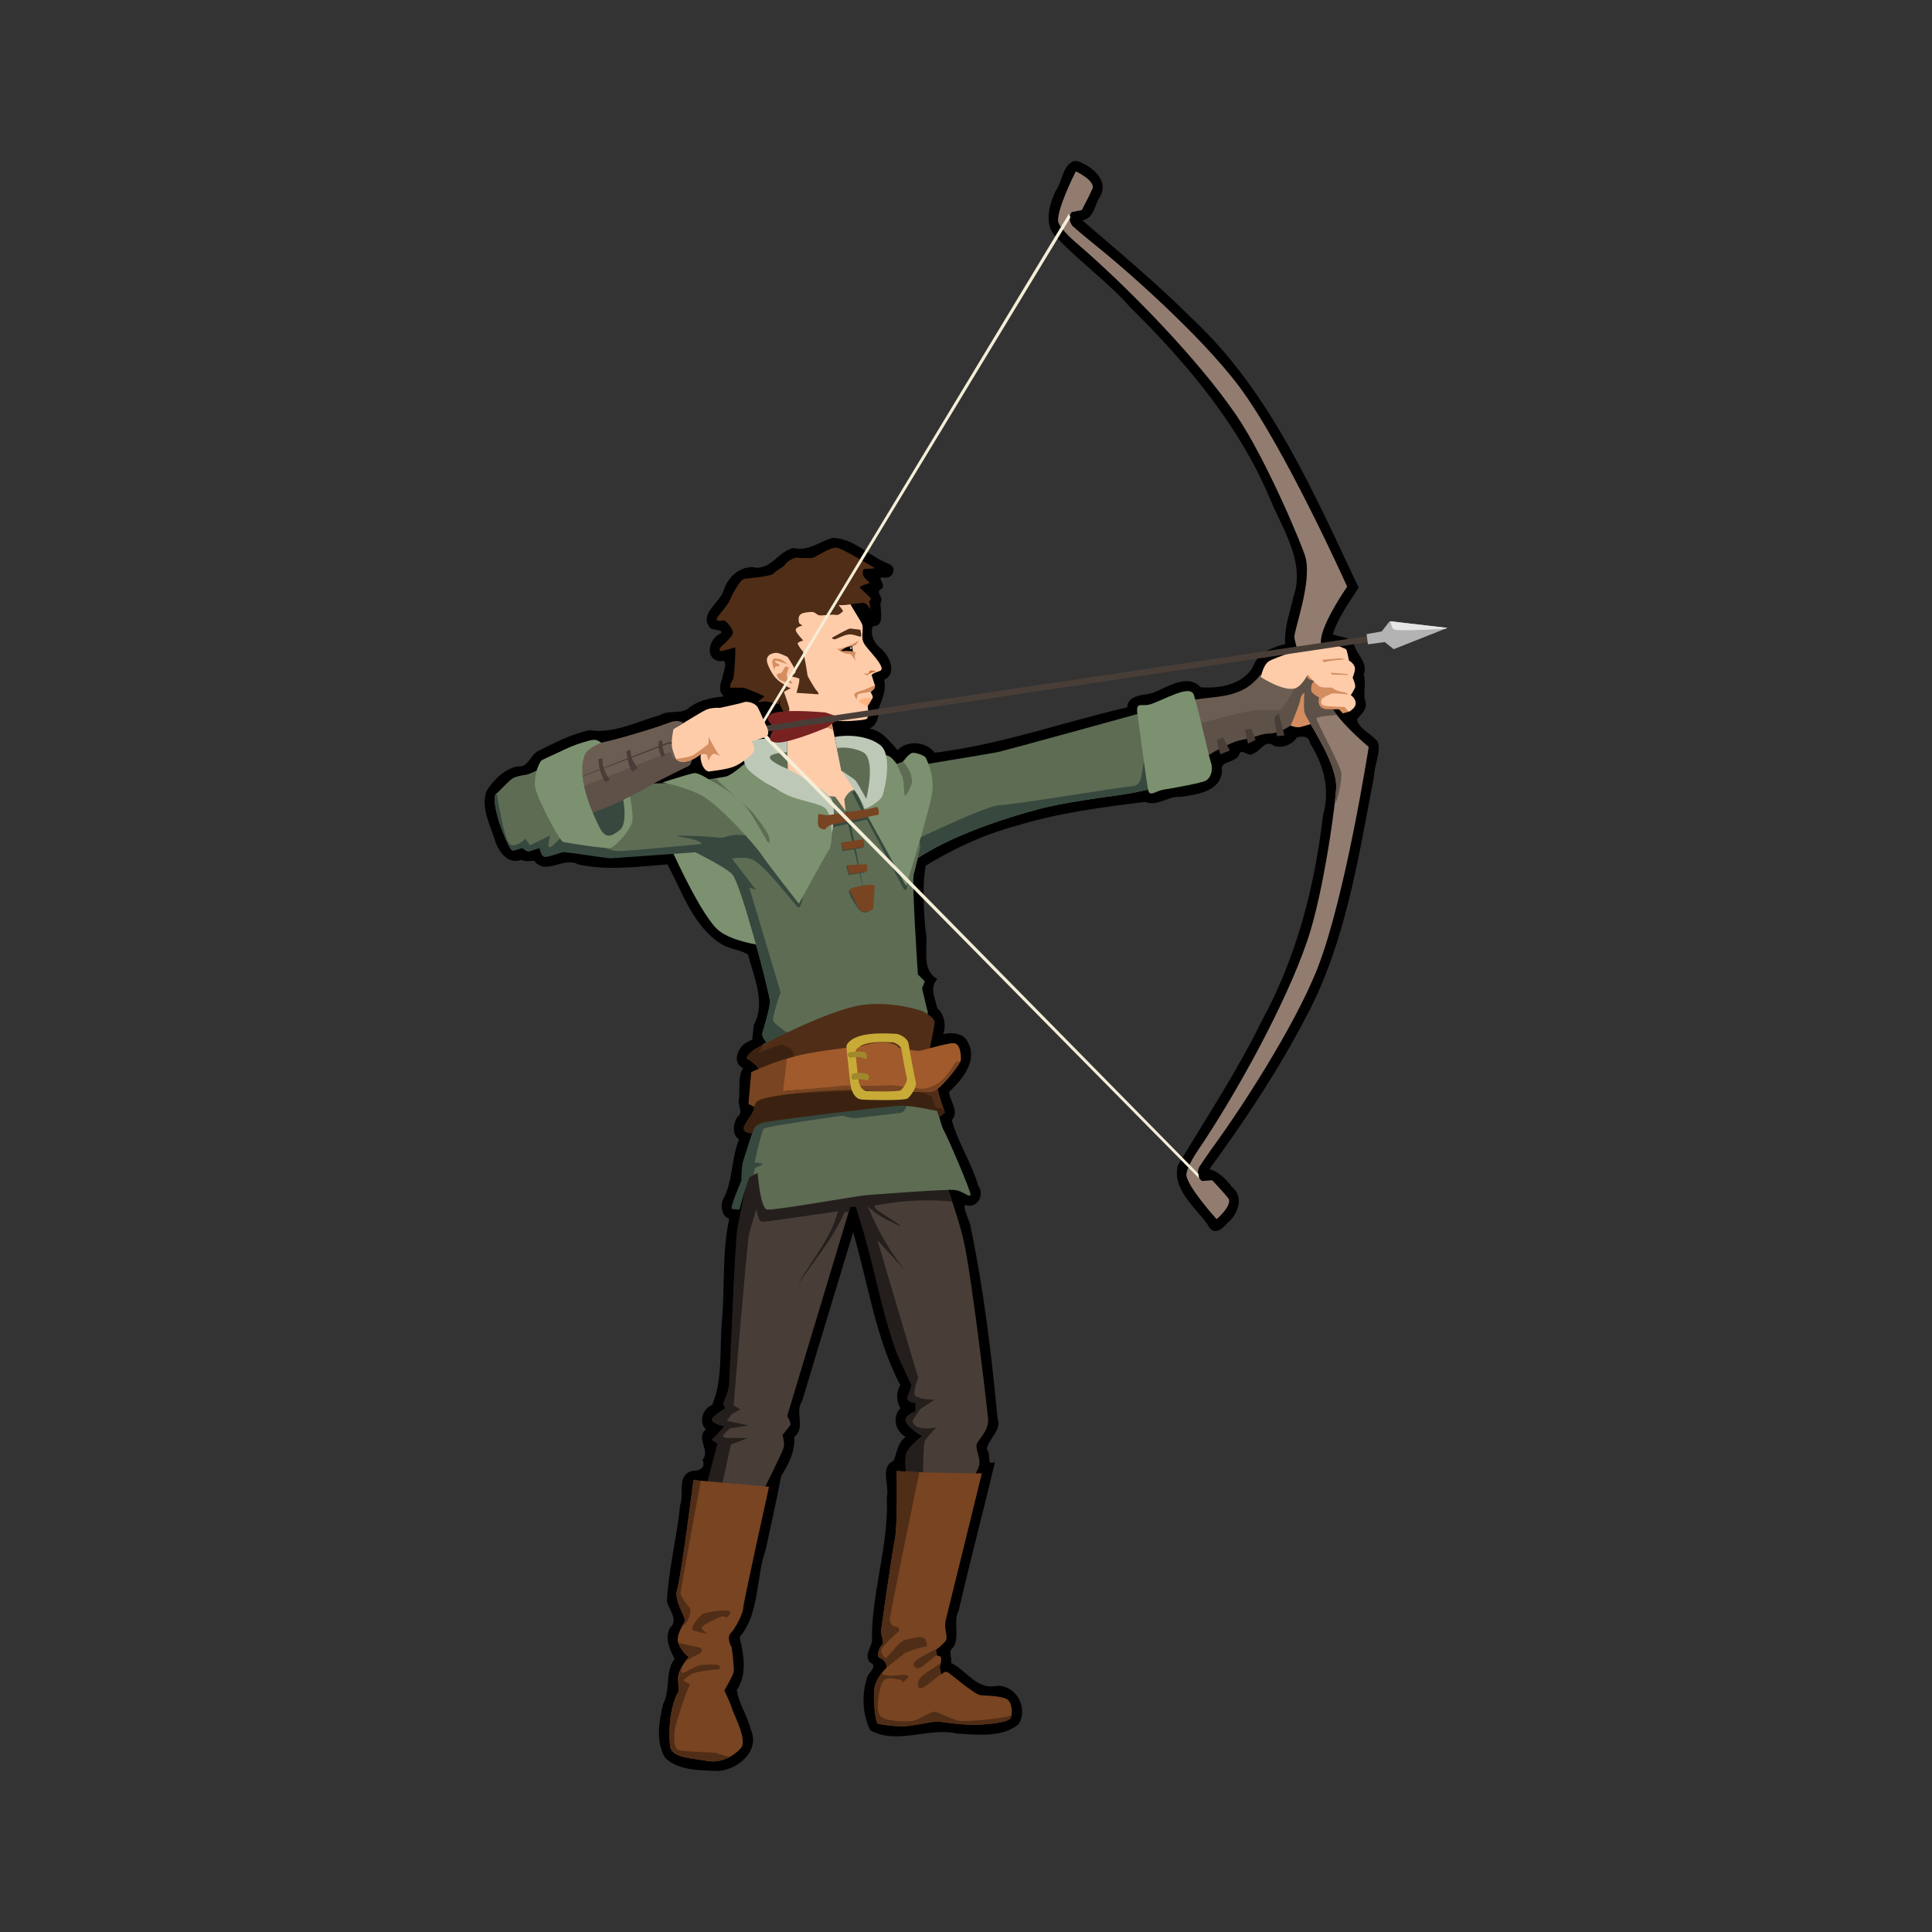 <svg:svg xmlns:dc="http://purl.org/dc/elements/1.1/" xmlns:ns2="http://creativecommons.org/ns#" xmlns:rdf="http://www.w3.org/1999/02/22-rdf-syntax-ns#" xmlns:svg="http://www.w3.org/2000/svg" height="766.701" id="svg2" version="1.1" viewBox="-192.315 -63.872 766.701 766.701" width="766.701">
  <svg:rect x="-192.315" y="-63.872" width="766.701" height="766.701" fill="#333333" stroke="none"/>
  <svg:title id="title4582">archer</svg:title>
  <svg:g id="layer2" transform="translate(-140.3 -146.66)">
    <svg:path d="m292.84 477.38c-17.458 2.021-33.181 11.047-48.5 19.062-3.668 1.895-5.972 8.061-1.5 10.25-2.308 3.889-0.913 8.567-1.719 12.875-0.188 2.407 2.003 4.579-0.562 6.5-1.63 2.711-2.212 6.884 0.719 8.938-3.284 7.767-2.283 16.698-6.531 24.094-0.926 2.634-0.076 6.657 2.656 7.312-2.879 12.75-1.776 26.898-2.871 40.154-1.119 11.198 0.47 23.387-3.942 33.815-3.803 1.385-5.476 6.7-2.469 9.688-4.32 3.434 1.971 8.235-1.344 12 1.556 3.389-1.533 4.491-4.219 4.469-6.057 1.563-3.028 9.267-4.65 13.512-1.262 12.755-4.633 25.539-5.256 38.206 0.844 3.556 4.777 7.406 1.156 10.625-2.057 4.065-0.043 8.824 1.938 12.125-4.021 5.347-1.55 12.36-4.625 18.031-1.629 6.854-3.033 15.286 0.938 21.469 5.573 5.161 14 4.708 21.031 5.094 7.745-0.526 16.582-8.007 12.875-16.312-1.249-5.401-4.956-10.709-5.562-15.875 4.269-6.249 2.663-14.257 1.094-20.906 7.988-9.462 6.414-23.366 10.297-34.58 2.144-9.716 4.359-19.765 6.172-29.295 2.903-4.794 5.691-9.857 5.219-15.594 4.682-3.612 0.021-9.977 3.133-14.318 6.735-22.238 13.57-45.058 20.242-66.932 5.919 20.355 8.862 41.834 18.719 60.812-1.918 2.726-1.383 6.718 0.031 9.062-3.411 3.44-1.953 9.143 2.094 11.375-3.269 2.094-3.572 6.901-4.844 9.469-5.548 2.579-1.504 9.806-2.638 14.406 0.803 18.778-5.834 37.168-5.924 55.688 0.802 3.127-3.688 6.76-0.719 9.906 3.628 1.707-1.274 4.082-1.406 6.844-2.026 6.482-1.464 14.284 1.531 20.125 10.773 5.897 22.877-1.349 34.188 1.25 8.1 0.431 17.813 1.826 24.531-3.625 4.432-6.543-1.437-16.643-9.531-15.125-7.472 0.92-11.232-6.456-17.188-9.281 0.507-2.46-1.411-4.55 1-6.312 2.563-4.585-0.327-9.962 2.098-14.676 4.497-19.655 9.714-39.135 14.339-58.761-3.773 1.878-1.271-3.185-3.25-4.969 0.552-4.317 6.021-7.345 4.269-12.337-2.389-25.292-5.429-50.628-10.582-75.507-0.167-2.596-3.681-8.443-2.094-9.188 4.441 1.729 7.74-3.916 5.062-7.5-2.622-8.975-8.195-17.422-10.531-26.094 3.111-3.5-0.841-7.623-1.094-11.219 5.264-4.975 11.771-12.661 7.219-20.156-1.822-3.406-6.373-3.476-9.562-2.812 1.798-4.944-0.506-10.656-5.719-12.188-7.334-3.442-15.726-3.841-23.719-3.594z" id="path3701" style="color:#000000" />
    <svg:g id="g4433">
      <svg:path d="m278.47 296.22c-5.222 1.446-9.932 5.543-15.531 4.031-6.136 1.204-9.181 9.262-16.219 7.594-5.9-0.079-10.209 4.499-11.781 9.844-1.712 4.308-9.076 8.752-5.562 13.688 0.636 2.003 5.808 0.848 4.719 2.719-4.866 1.977-6.762 10.368-0.312 11.125 3.888-1.235 0.948 4.714 0.844 6.812-0.933 2.226-1.684 5.503 0.719 7.094-5.298 0.584-10.553 1.56-14.75 5.188-3.421 1.782-7.326 0.188-10.844 2.312-9.127 2.534-18.176 7.43-27.781 5.938-7.278 1.431-14.015 5.122-20.625 8.344-3.203 1.866-3.562 6.476-8.094 6-5.286 1.241-9.412 5.368-12.188 9.781-2.472 6.747 1.658 13.775 3.531 20.188 1.694 4.383 5.054 9.02 10.344 7.125 1.806 0.946 3.314 0.319 5.062 0.406 4.654 6.03 11.713-1.894 17.375 1.406 11.662 2.579 23.699 0.872 35.469 0 5.955 11.033 10.239 24.657 21.406 31.625 3.192 2.076 7.864 2.267 10.594 4.188 2.335 9.051 7.093 19.026 2.25 28.031-0.541 5.784-1.731 11.964 1.344 17.344 3.701 10.816 16.199 13.635 23.719 21.125 2.062-4.599-1.198-9.579-0.406-13.812 14.233-1.073 29.049-1.718 42.812-6.094 4.602-7.54 4.918-16.897 5.344-25.469-0.78-3.735-3.206-8.16 0.062-11.406-7.089-4.173-3.144-13.387-4.781-19.969-0.811-10.62-1.544-21.548 1.781-31.781 1.387-11.59 8.4-23.855 3.156-35.344-1.637-7.058-11.855-8.479-15.938-3.75-3.14-3.455-6.049-7.728-11.156-8.594 3.421-1.438 3.687-5.351 3.781-8.469 1.504-3.412 2.905-7.188 2.031-10.844 5.502-2.676 1.953-9.792-1.471-12.628-2.672-2.014-4.132-5.683-2.998-8.654 5.117 0.002 2.672-6.518 3.094-9.5 1.406-2.207-2.593-4.233 0.438-5.312 1.942-2.102-2.943-5.154 1.25-4.469 3.426 0.317 4.904-4.36 1.406-5.531-7.54-2.913-13.627-10.021-22.094-10.281zm-24.41 69.28c1.695 0.798 2.438 4.06 2.156 4.75-0.633-1.599-1.552-3.292-2.156-4.75z" id="path4264" style="color:#000000" />
      <svg:g id="g4554">
        <svg:path d="m374.16 146.69c-4.54 1.675-4.566 8.288-7.25 11.844-2.776 6.028-4.979 14.279 1.031 19.156 9.022 9.416 19.684 16.993 28.36 26.828 23.042 22.744 44.575 48.284 56.752 78.796 5.161 11.332 12.679 23.592 8.233 36.313-1.363 6.043-3.877 12.992-3.25 18.719-5.167 1.362-10.85 3.499-12.857 9.095-3.897 7.068-13.566 8.675-20.674 8.092-5.389-5.666-13.315 0.006-18.969 2.219-3.873 1.117-9.747 0.518-10.281 5.75-26.239 6.064-52.159 15.503-79.094 18.312-14.194 3.165-25.604 13.354-39.094 18.219-5.776 2.144-4.839 9.037-3.335 13.751 2.075 12.622 4.136 25.246 6.179 37.874 21.663-17.167 44.416-33.996 71.5-41.188 16.55-5.09 34.02-7.38 51.09-9.45 4.792 1.99 9.209-2.491 13.938-2 6.359-0.939 15.83-1.973 16.5-10.156-1.279-4.346 5.425-3.095 6.875-6.656 0.728-2.946 3.621 1.419 5.594-0.406 3.071-1.086 4.655-5.83 8.312-2.969 3.463 1.059 7.363-0.791 8.969-3.438 2.602-0.569 4.633-0.532 5.276 2.525 5.312 8.304 7.973 18.482 5.073 28.17-3.256 28.466-10.525 56.61-24.337 81.843-9.645 19.799-21.953 38.344-33.262 57.242-2.437 9.41 6.657 16.534 11.656 23.344 2.265 4.866 5.439 2.55 8.031-0.438 4.193-3.38 6.739-10.526 1.656-14.344-2.143-3.004-5.494-6.158-8.844-7 14.05-19.236 27.578-39.534 38.603-60.863 15.546-29.347 20.52-62.749 26.709-95.074 0.118-4.479 3.063-10.052 1.344-13.875-2.419-2.886-7.753-5.225-8.062-8.719 1.539-1.988 4.228-3.921 3.312-7.062-1.175-3.49 0.517-7.004-0.688-10.656 1.989-4.7-3.19-8.192-3.906-12.406-1.905-2.736-6.496-2.538-8.344-3.625 2.158-6.776 6.519-12.553 10.25-18.5-17.91-37.71-34.85-77.43-65.78-106.44-13.896-13.886-29.156-26.633-43.938-39.344 4.756-0.503 4.967-6.419 7.25-9.625 2.964-5.554-2.068-10.584-6.781-12.812-1.124-0.681-2.408-1.178-3.75-1.031z" id="path4501" style="color:#000000" />
        <svg:path d="m473.66 368.41-10.906-24.688-6.656 2.156 2.094 23.938s3.383 1.998 5.75 1.5c1.378-0.29 5.42-1.585 9.719-2.906z" fill="#d38d5f" id="path4121" style="color:#000000" />
        <svg:path d="m417.09 361.7c10.418-3.592 22.649 0.07 31.144-11.212 0 0 10.215 4.734 12.209 4.236l3.095 3.055c-4.241 10.667-41.014 23.887-41.014 23.887z" fill="#6c5d53" id="path4111" style="color:#000000" />
        <svg:path d="m374.93 150.77s-7.931 15.566-6.973 20.147c0.208 0.994 2.382 4.18 6.75 7.91 20.124 17.189 48.546 46.253 63.883 68.719 11.78 17.255 26.283 51.976 27.455 56.356 2.686 10.032-4.615 28.929-4.378 31.822 0.23 2.813 4.171 13.829 4.391 14.444-0.036 0.468-0.937 12.363-0.412 15.161 0.535 2.853 12.56 19.13 12.618 29.515 0.025 4.534-4.787 41.843-11.594 61.596-8.862 25.719-28.61 61.252-43.482 83.144-3.227 4.751-4.47 8.409-4.408 9.422 0.286 4.672 12.019 17.604 12.019 17.604s6.737-5.75 4.515-8.463c-2.222-2.714-6.28-6.985-6.28-6.985l-4.035 0.291c-2.801-1.867-1.175-5.445-1.175-5.445s2.599-4.041 7.712-11.089c7.144-9.848 29.628-43.45 39.216-67.709 11.067-28.003 20.396-88.019 20.396-88.019s-11.826-9.821-15.14-16.52c-2.025-4.093-2.402-13.495-2.402-13.495s-2.107-9.161-1.235-13.644c1.428-7.337 10.236-19.934 10.236-19.934s-24.846-55.402-42.913-79.49c-15.652-20.867-46.205-47.352-55.695-54.964-6.793-5.449-10.373-8.656-10.373-8.656s-2.502-3.016-0.293-5.556l3.956-0.784s2.776-5.197 4.203-8.401-6.564-6.973-6.564-6.973z" fill="#917c6f" id="path4125" style="color:#000000" />
        <svg:path d="m312.51 386.54s28.055-4.634 31.033-5.201c2.978-0.567 61.916-16.878 61.916-16.878l6.358 29.323s-8.832 3.078-20.641 4.679c-3.219 0.437-21.124 2.732-31.369 5.519-13.842 3.766-27.604 8.404-40.319 15.045-13.185 6.886-36.693 25.396-36.693 25.396l-6.451-39.162z" fill="#5d6c53" id="path4073" style="color:#000000" />
        <svg:path d="m402.78 378.41s-1.441 12.714-2.531 14.531c-1.091 1.818-2.209 1.824-5.844 2.188-3.635 0.364-43.249 6.886-50.156 7.25-6.907 0.364-56.719 25.094-56.719 25.094l2.688 11.281c8.012-6.026 20.759-15.268 29.281-19.719 12.715-6.641 26.471-11.296 40.312-15.062 10.244-2.787 28.156-5.064 31.375-5.5 8.509-1.154 15.397-3.079 18.625-4.062l-7.031-16z" fill="#37483e" id="path3193" style="color:#000000" />
        <svg:path d="m469.16 345.91s-2.199 6.252-6.103 7.842c-2.118 3.823-6.018 10.565-7.312 10.75-1.799 0.257-5.408 0-8.75 0-3.147 0-24.537 5.748-27.094 6.438l4.156 13.688s10.957-7.222 16.688-8.219c5.731-0.997 7.618-2.5 10.719-2.5 4.236 0 8.719-3.219 8.719-3.219s3.502-7.979 4-10.969c0.498-2.99 7.719-5 7.719-5z" fill="#5e5148" id="path3232" style="color:#000000" />
        <svg:path d="m333.34 203-7.688 2.344c-0.236 3.451-0.727 11.104-0.312 13.312 0.535 2.853 12.567 19.147 12.625 29.531 0.005 0.954-0.26 3.581-0.656 6.969 1.748-1.9 2.856-10.843 2.687-12.258-0.386-3.213-9.874-20.301-9.874-21.586 0-0.738 4.323-1.197 8.062-1.469-1.019-1.322-1.877-2.647-2.469-3.844-1.86-3.759-2.311-11.68-2.375-13z" fill="#5e5148" id="path3254" style="color:#000000" transform="translate(140.3 146.66)" />
        <svg:path d="m404.49 362.28c-3.632 1.17-5.953-1.608-5.068 4.353 0.885 5.961 3.252 24.345 4.114 29.309 0.603 3.472 2.682 0.808 6.158 0.229s15.211-2.619 16.932-3.655c1.721-1.036 2.964-3.986 1.893-7.202s-4.589-19.84-6.741-26.714c-1.39-4.44-11.68 1.874-17.288 3.68z" fill="#7c916f" id="path4075" style="color:#000000" />
        <svg:path d="m455.47 365.69-1.75 1.75 1 7.469 2.969-0.25-2.219-8.969zm-10.969 6.219-2.5 0.5 1.25 5.5 3-1.5-1.75-4.5zm-11.219 3.5-2.5 1.25 1.5 5.469 3.75-1.5-2.75-5.219z" fill="#483e37" id="path4113" style="color:#000000" />
        <svg:path d="m476.19 338.85c-3.168 0.099-10.221 2.867-10.221 2.867s-1.131 1.82-1.003 4.468c0.089 1.841 2.967 2.096 2.967 2.096l4.01 11.284s-0.992 4.103 3.769 4.305l4.448 0.132c0.053 0.262 1.767 1.006 3.011 1.197 0.781-0.152 0.34-0.031 1.25-0.718 3.186-2.4 0.68-5.151-0.371-5.844 0 0 1.471-2.19 1.721-3.186 0.25-0.996-0.997-3.72-0.997-3.72s0.783-2.066 0.909-3.187c0.251-2.242-2.372-3.627-2.372-3.627s-0.708-3.91-1.122-4.376c-0.332-0.373-0.714-0.378-1.899-0.94-1.185-0.562-2.394-0.805-4.1-0.752z" fill="#fca" id="path3078" style="color:#000000" />
        <svg:path d="m479.65 344.01s-9.635 0.899-10.032 0.899l-4.657 0.278c-0.022 0.322-0.018 0.646-0.001 1 0.089 1.841 2.967 2.096 2.967 2.096-2.311 2.97-1.306 4.223 1.996 4.752 0 0-1.892 0.308-1.597 3.78 0.102 1.202 3.154 2.752 3.154 2.752s-1.483 4.488 3.278 4.69l4.658 0.027c0.053 0.261 1.484 1.339 1.321 1.603 0.723-0.232 1.581-0.289 2.427-0.686l-1.561-1.845s-5.755-0.107-7.937-0.506c-2.182-0.398-1.186-2.167-1.186-2.563 0-0.397 3.192-2.08 4.283-2.278 1.091-0.198 6.437 0.38 6.437 0.38l-1.479-0.862s-2.198-0.217-4.082-1.111c-1.267-0.601-4.841-5.164-4.246-5.659 0.596-0.496 9.625-0.087 9.625-0.087l-0.406-0.407-8.437-0.694-1.498-2.001s-1.075-1.511 1.408-2.155c2.483-0.644 7.938-0.994 7.938-0.994z" fill="#d38d5f" id="path3076" style="color:#000000" />
        <svg:path d="m448.35 351.49s0.872-4.734 3.114-6.229 15.198-5.731 16.693-5.731c1.495 0 8.118 10.372 8.866 11.618 0.747 1.246 2.492 4.236 2.492 4.236s-6.478 0.747-7.973-0.249c-1.495-0.997-4.63-4.642-4.63-4.642s-2.169 4.359-4.734 5.357c-4.485 1.744-13.828-4.36-13.828-4.36z" fill="#fca" id="path4119" style="color:#000000" />
      </svg:g>
      <svg:path d="m213.28 417.27s11.461 26.161 18.936 33.885c7.475 7.724 32.39 8.222 32.39 8.222l-16.195-45.845z" fill="#7c916f" id="path4143" style="color:#000000" />
      <svg:path d="m165.78 386.23s-7.047 3.524-8.457 3.876c-1.409 0.352-4.404 0.529-6.166 1.762s-4.933 4.933-6.342 5.99 0.176 7.928 1.409 11.628c1.233 3.7 4.181 9.943 5.414 9.766l7.371-0.419c0.705-0.176 4.485 0.39 4.485 0.39l8.533 0.686 18.627 2.209 43.245-2.481c4.225-0.242 8.166-7.333 8.695-10.328 0.529-2.995-12.861-15.328-14.271-15.856-1.409-0.529-28.189 0.529-28.189 0.529z" fill="#5d6c53" id="path4071" style="color:#000000" />
      <svg:path d="m260.74 395.25-0.779-33.323-10.913-18.903 3.897-22.216 30.205-2.728c2.169 5.092 6.962 11.536 7.113 12.959 0.337 3.187-0.712 4.773 0.65 7.169 1.508 2.653 9.367 9.807 6.187 10.871-3.46 1.157-3.346 1.495-3.002 2.253l0.939 2.995c0.974 0.877-1.559 3.118-1.559 3.118s1.462 2.241 0.585 2.631l-1.754 2.826s0.779 4.872-0.585 5.262c-1.629 0.465-2.389 0.402-4.19 0.585-3.931 0.398-9.646 0.097-9.646 0.097l3.995 19.78 13.154 7.015-15.59 15.98z" fill="#fca" id="path3051" style="color:#000000" />
      <svg:path d="m261.91 355.79-2.826 1.559s2.046 5.749 2.144 6.723c0.097 0.974-1.267 3.021-1.267 3.021s-2.533-4.385-2.533-4.872c0-0.487 0.195-2.046 0.195-2.046l-0.585 2.046s-4.872-1.267-5.846-1.072c-0.974 0.195-2.533 0.195-2.533 0.195l2.728-2.241s-7.405-3.41-8.672-3.41h-4.969s-0.195-1.364 0.779-2.728 0.877-5.651 1.072-6.918c0.195-1.267 0.195-6.333 0.195-6.333s-5.164 1.462-5.749 1.462c-0.585 0-0.877-0.779 0.195-1.851s4.969-4.19 4.58-5.846c-0.39-1.656-2.826-4.482-3.605-4.482-0.779 0-4.092 0.877-2.241-1.656 1.851-2.533 3.995-4.677 4.58-6.236 0.585-1.559 3.995-8.477 6.041-8.672 2.046-0.195 10.732-0.96 11.511-2.13 0.779-1.169 4.371-2.788 4.371-3.373 0-0.585 3.215-3.021 4.872-2.826 1.656 0.195 4.287 0.195 5.846 0.097 1.559-0.097 7.308-4.677 10.133-3.995 2.826 0.682 14.908 8.087 14.908 8.087s-3.313 0.292-4.19 0.292c-0.877 0-0.877 2.436-0.097 3.313 0.779 0.877 2.241 2.241 2.241 2.241s-4.19 1.267-3.995 1.754c0.195 0.487 3.897 3.703 4.287 4.19 0.39 0.487-0.585 1.364-0.585 1.364l0.585 3.118s-1.559-2.533-2.923-2.533-5.359 0.585-6.528 0.779c-1.169 0.195-3.215 0.097-3.215 0.097s2.046 2.338 1.656 2.533c-0.39 0.195-1.462 1.656-2.826 1.364-1.364-0.292-4.969 0.292-6.333 0.195-1.364-0.097-1.559-1.462-3.508-1.364-1.949 0.097-4.19 0.39-4.677 1.656-0.487 1.267 0 2.774 0 2.774l1.267 0.974s-2.533 0.585-2.631 1.656 3.021 4.287 3.021 4.287-2.338 0.585-2.241 1.169c0.097 0.585 1.462 2.631 1.949 2.923 0.487 0.292 1.949 9.451 1.949 9.744 0 0.292 3.021 5.554 3.703 6.138 0.682 0.585 0.682 1.364 0.682 1.364l-8.769-0.585s1.559-5.262 1.072-5.651c-0.487-0.39-3.703-0.974-3.703-0.974s1.851-0.682 2.241-1.559c0.39-0.877-3.118-6.041-3.118-6.041s-3.41-1.851-4.872-1.656c-1.462 0.195-4.482 0.974-2.923 4.774s3.192 5.859 5.803 7.407c1.577 0.935 2.289 1.857 3.356 1.753z" fill="#502d16" id="path3831" style="color:#000000" />
      <svg:path d="m277.89 368.84c-4.668-0.325-6.735-2.21-9.738-3.534 2.912 2.428 4.183 5.021 10.461 7.112z" fill="#d38d5f" id="path3858" style="color:#000000" />
      <svg:path d="m278.28 335.81c0.487-0.292 6.528-3.703 7.113-3.605 0.585 0.097 3.995 0.487 3.995 0.487s0.974 3.021-0.195 2.728c-1.169-0.292-2.765-0.959-4.19-0.877-2.051 0.118-5.359 2.046-5.846 1.949-0.487-0.097-1.169-0.195-0.877-0.682z" fill="#502d16" id="path3821" style="color:#000000" />
      <svg:path d="m281.15 341.12s0.142-0.301-1.361-0.921c2.004 0.681 9.217-2.83 9.201-3.632 0 0-0.833 1.701-1.556 2.263-0.519 0.404-1.851 0.682-1.851 0.682v1.656l2.046 0.487s-0.487 1.267-0.487 1.656c0 0.39 0.487 2.046 0.487 2.046s-1.559-2.826-2.338-3.021c-0.779-0.195-1.034 0.164-2.35-0.372-0.361-0.147-1.792-0.846-1.792-0.846z" fill="#d38d5f" id="path3823" style="color:#000000" />
      <svg:path d="m281.54 341.12c1.411-0.897 1.8-1.593 4.628-1.9l0.292 2.241c-0.889-0.543-3.225-0.259-4.921-0.341z" id="path3825" style="color:#000000" />
      <svg:path d="m295.09 354.77s-3.789 1.654-4.478 1.86c-0.689 0.207-1.95 0.515-2.687 0.896-1.672 0.864-0.75 1.053-0.153 2.839 0.207 0.276 0.348-1.921 0.761-2.127 0.413-0.207 5.165-0.982 5.165-0.982 1.599-1.282 1.546-1.524 1.393-2.485z" fill="#d38d5f" id="path3827" style="color:#000000" />
      <svg:path d="m294.26 359.73s-3.605 0.097-3.897 0.195c-0.292 0.097-1.998 1.121-1.608 1.364 0.39 0.244 3.508 1.803 3.508 1.803z" fill="#ffb380" id="path3829" style="color:#000000" />
      <svg:path d="m218.82 418.5s16.536 7.717 19.843 11.299c3.307 3.583 14.882 47.402 14.882 50.433 0 3.031-2.756 11.299-3.031 12.677-0.276 1.378 1.654 3.583 1.654 3.583s-1.929 0.551-1.929 1.929 3.307 11.299 5.787 12.677c0.453 0.252 2.559 0.283 5.711 0.15 14.109-0.593 49.158-4.462 50.51-6.489 1.654-2.48 4.134-19.843 3.858-20.669-0.276-0.827-2.205-9.095-2.205-9.095l1.102-2.756-2.756-2.756s-2.48-36.929-1.654-39.685c0.827-2.756 2.629-10.952 2.629-10.952-0.514-5.141-6.487-24.875-6.487-24.875s-17.362 1.654-19.843 2.205c-2.48 0.551-3.858 3.858-3.858 3.858l0.551 4.685-4.134-5.787-46.3-4.134z" fill="#5d6c53" id="path3937" style="color:#000000" />
      <svg:path d="m145.09 397.62c-0.089 0.074-0.203 0.16-0.281 0.219-1.409 1.057 0.173 7.925 1.406 11.625s4.048 11.114 5.281 10.938c1.233-0.176 3.719-1.062 3.719-1.062s1.92 1.582 2.625 1.406c0.705-0.176 4.25-1.406 4.25-1.406s0.519 3.531 2.281 3.531c1.762 0 6.525-1.938 7.406-1.938 0.881 0 17.443 2.469 18.5 2.469 1.057 0 38.74-2.824 42.969-3 2.039-0.085 4.166-1.983 5.875-4.25-6.659-1.498-14.695-1.617-22.688-1.781 3.346 1.113 8.73 1.208 10.031 3.344 0 0-31.11 3.07-33.938 2.812-2.828-0.257-20.812-6.688-20.812-6.688s-4.628 5.413-5.656 5.156c-1.028-0.257 0.25-4.625 0.25-4.625l-7.969 3.844-1.812-2.562s-3.586 3.598-6.156 2.312c-1.699-0.849-3.944-12.479-5.281-20.344z" fill="#37483e" id="path3298" style="color:#000000" />
      <svg:path d="m288.53 396.03-2.438 1.188 4.438 8.531l-14.53 2.72-0.53 3.28 16.53-3.72 14.62 27.53c2.068 1.674 1.094-2.395 1.094-3.719zm-47.688 18.062c-7.12 0.086-12.155 4.606-18.156 6.281 5.088 2.507 13.673 6.95 15.969 9.438 3.307 3.583 14.875 47.375 14.875 50.406 0 3.031-2.756 11.31-3.031 12.688-0.276 1.378 1.656 3.594 1.656 3.594s-1.906 0.528-1.906 1.906c0 0.333 0.736 6.852 4.851 12.684l13.125 9.056-2.851-24.333s-10.199-6.182-10.562-8c-0.364-1.818 2.938-11.25 2.938-11.25l-12.375-41.469 2.531 0.75-9.41-12.28s5.785-1.443 9.281 1c6.038 4.219 16.385 18.494 17.105 18.355 1.693-0.326 2.301-8.73 2.301-8.73l-18.41-18.43c-2.947-1.224-5.564-1.685-7.938-1.656z" fill="#37483e" id="path3259" style="color:#000000" />
      <svg:path d="m210.85 393.3s9.744 1.754 16.369 5.651c6.626 3.897 20.072 18.708 22.8 22.8 2.728 4.092 15.005 19.682 15.005 19.682s10.718-19.682 12.082-21.631c1.364-1.949 1.364-13.446 0-15.2-1.364-1.754-14.031-6.821-19.487-7.99-5.457-1.169-13.251-11.498-13.251-11.498s-6.041 5.457-8.38 5.846c-2.338 0.39-6.626 1.169-6.626 1.169s-4.092-2.728-5.846-2.533c-1.754 0.195-12.667 3.703-12.667 3.703z" fill="#7c916f" id="path3852" style="color:#000000" />
      <svg:path d="m278.11 413.58s1.922-10.143-0.222-13.846c-2.144-3.703-17.32-11.797-17.32-11.797l-0.278-11.872s-12.997-0.885-15.336 1.258c-2.338 2.144-2.923 7.99 0.195 11.108 3.118 3.118 9.676 7.068 15.005 9.744 5.014 2.518 13.836 3.313 15.785 5.846 1.949 2.533 2.171 9.558 2.171 9.558z" fill="#bec8b7" id="path3854" style="color:#000000" />
      <svg:path d="m260.57 387.93s-6.343-2.41-7.048-4.348c-0.705-1.938 6.892-2.307 6.892-2.307z" fill="#5d6c53" id="path4094" style="color:#000000" />
      <svg:path d="m229.37 392.13s12.082 5.944 16.857 13.933c4.774 7.99 5.554 9.354 6.138 10.426 0.585 1.072 1.462 1.072 0.779-1.656-0.682-2.728-7.21-10.426-7.21-10.426s-10.718-9.451-12.374-11.205c-1.656-1.754-1.59-1.54-1.59-1.54z" fill="#5d6c53" id="path3856" style="color:#000000" />
      <svg:path d="m285.58 390.45s4.821 12.828 5.372 13.792c0.551 0.965 16.604 30.108 16.604 30.108s9.921-31.418 10.473-37.894c0.551-6.476-2.342-12.402-2.756-13.091-0.413-0.689-3.858-2.067-5.236-1.791-1.378 0.276-3.307 3.031-3.72 3.445-0.413 0.413-2.48 0.965-2.48 0.965s-1.378-2.067-2.894-3.031c-1.516-0.965-18.725-3.697-18.725-3.697z" fill="#7c916f" id="path3896" style="color:#000000" />
      <svg:path d="m279.18 375.26 2.7 13.368s9.417 13.34 9.004 14.718c-0.413 1.378 6.339-2.205 7.303-4.823 0.965-2.618 4.134-16.26-0.965-20.118-5.098-3.858-13.219-4.109-18.042-3.145z" fill="#bec8b7" id="path3877" style="color:#000000" />
      <svg:path d="m306.31 385c-0.413 0.413-2.469 0.969-2.469 0.969s-0.084-0.098-0.125-0.156c0.832 1.801 1.744 3.756 2.25 4.906 0.758 1.722 0.624 4.976 0.969 7.25s2.618-3.585 3.031-4.688c-0.103-3.323-1.589-6.056-3.656-8.281z" fill="#5d6c53" id="path3915" style="color:#000000" />
      <svg:path d="m290.89 436.7-6.229-31.892-1.246 0.249z" fill="#37483e" id="path3978" style="color:#000000" />
      <svg:path d="m272.78 405.8s-0.498 3.737 0 4.859 2.492 1.37 2.492 1.37 1.37-1.744 2.492-1.869c1.121-0.125 17.69-3.986 18.562-3.986 0.872 0 0.249-3.114-0.374-3.114-0.623 0-3.114 0.747-3.114 0.747s-16.32 2.616-16.818 2.492c-0.498-0.125-3.239-0.498-3.239-0.498z" fill="#784421" id="path3952" style="color:#000000" />
      <svg:path d="m281.77 417.48 0.591 3.045 8.043-1.318s0.182-1.091-0.182-1.091-8.452-0.636-8.452-0.636z" fill="#37483e" id="path3323" style="color:#000000" />
      <svg:path d="m281.79 417.14 0.872 2.99 8.222-1.246s0.125-2.99-0.374-2.99-8.72 1.246-8.72 1.246z" fill="#784421" id="path3972" style="color:#000000" />
      <svg:path d="m283.86 426.47 0.863 3.59 6.634-1.136-0.136-2.681z" fill="#37483e" id="path3325" style="color:#000000" />
      <svg:path d="m284.16 426.11 0.872 3.613 7.101-1.246-0.125-2.741z" fill="#784421" id="path3974" style="color:#000000" />
      <svg:path d="m288.68 443.47c0.605 0.837 1.772 1.681 3.045 1.363 1.272-0.318 2.272-1.318 2.272-1.318l-3.272-8.997s-4.907 0.727-5.68 1.59 1.648 4.612 3.635 7.361z" fill="#37483e" id="path3327" style="color:#000000" />
      <svg:path d="m285.03 435.95c0.784-1.293 10.261-2.86 10.091-1.495 0 0-0.623 8.098-0.623 8.845 0 0.747-4.111 2.118-5.232 0.623s-4.236-7.973-4.236-7.973z" fill="#784421" id="path3976" style="color:#000000" />
      <svg:path d="m178.91 402.44c0.529 0 17.618-4.14 17.618-4.14l0.793 9.954-4.14 7.311-8.545 0.969z" fill="#37483e" id="path4052" style="color:#000000" />
      <svg:path d="m216.03 379.75-38.15 13.91c1.521 4.777 1.562 12.531 1.562 12.531 9.219-1.744 23.902-10.029 27.219-12.031 2.529-1.526 14.906-7.562 14.906-7.562 1.071-1.096 0.906-2.375 0.906-2.375s-2.587 1.239-4.562-0.062c-1.01-0.665-1.54-2.467-1.875-4.406z" fill="#5e5148" id="path4171" style="color:#000000" />
      <svg:path d="m216.03 368.94c-0.271 0.02-0.546 0.059-0.844 0.125-1.305 0.29-4.247 1.501-6.406 2.188-5.95 1.893-11.916 3.748-17.969 5.281-3.551 0.899-10.75 2.312-10.75 2.312-1.448 7.802-3.267 9.15-1.906 16.438l35.912-14.143 0.991 2.455c0.604 0.805 3.285 1.282 3.285 1.282l-2.75-4.281 0.719-0.281c-0.502-2.905-0.735-6.768-0.312-7.719 0.705-1.586 3.156-2.938 3.156-2.938s-1.227-0.858-3.125-0.719z" fill="#6c5d53" id="path4016" style="color:#000000" />
      <svg:path d="m177.52 391.39 36.022-14.177 2.127 0.31 0.051 0.639-2.312-0.269-35.888 13.713z" fill="#483e37" id="path4018" style="color:#000000" />
      <svg:path d="m209.56 376.72c-0.704 3.258 0.35 5.016 1 6.469l1.469-0.719c-0.708-0.902-1.215-3.204-1.219-5.75h-1.25zm-11.375 3.531-1.562 0.688c0.301 3.534 0.996 6.465 2.469 8.125l1.938-1.594c-1.194-1.898-2.753-3.112-2.844-7.219zm-11.18 3.44l-1.562 0.344c0.221 4.208 1.404 6.781 2.719 9.156l1.84-0.97c-1.493-2.107-2.892-4.348-3-8.531z" fill="#483e37" id="path4020" style="color:#000000" />
      <svg:path d="m186.57 377.6s-1.233-1.233-2.819-1.233-6.871 1.762-8.985 2.643c-2.114 0.881-9.866 4.581-11.452 5.285-1.586 0.705-3.524 6.695-2.995 10.747 0.529 4.052 9.69 21.494 11.099 21.846 1.409 0.352 17.442 2.995 19.204 2.29 1.762-0.705 7.752-7.047 8.28-10.395 0.529-3.347-0.888-9.88-0.888-9.88l-2.702 1.277s1.828 9.484-1.343 11.951c-3.171 2.466-5.646 4.171-8.368-1.586-2.879-6.087-9.095-19.505-5.462-28.453 0.984-2.423 6.431-4.493 6.431-4.493z" fill="#7c916f" id="path4033" style="color:#000000" />
      <svg:path d="m280.11 379.7s4.334-1.097 10.057 1.418c5.723 2.515 1.586 18.675 1.586 18.675s-3.631-6.661-4.335-7.366c-0.705-0.705-5.533-3.805-5.533-3.805z" fill="#5d6c53" id="path4096" style="color:#000000" />
      <svg:path d="m255.53 344.12c-0.522 0.036-0.936 0.242-1.031 0.906-0.19 1.329 0.844 4 0.844 4s-0.168-1.907 0.781-1.812 1.505-0.466 1.125-0.656c-0.38-0.19-2.384-1.341-1.625-1.531 0.759-0.19 4.938 1.438 4.938 1.438s-2.174-2.093-3.312-2.188c-0.569-0.048-1.197-0.192-1.719-0.156zm4.25 3.188c-0.633 0.166-1.351 2.745-2.062 2.656-0.759-0.095-1.5 0.5-1.5 0.5s-0.01 0.737 0.844 1.781c0.854 1.044 4.838 1.623 5.312 1.812 0.474 0.19-0.68-1.438-1.344-1.438-0.664 0-1.035-2.086-0.75-2.75 0.285-0.664 0.75-2.281 0.75-2.281s-0.461-0.091-1.125-0.281c-0.042-0.012-0.083-0.011-0.125 0z" fill="#d38d5f" id="path4182" style="color:#000000" />
      <svg:g id="g4574">
        <svg:path d="m231.86 69.67-123.9 204.87h2.056l173.25 176.08 0.257 1.799-174.8-177.11 123.77-204.23z" fill="#f4eed7" id="path4497" style="color:#000000" transform="translate(140.3 97.982)" />
        <svg:path d="m255.11 371.25s-2.29-1.938-2.466-3.171c-0.176-1.233 1.334-2.117 3.259-2.555 5.734-1.303 19.644 0 19.644 0l5.99 2.026z" fill="#782121" id="path4130" style="color:#000000" />
        <svg:path d="m254.96 372.22s-1.595 2.541-1.388 3.77 1.914 1.613 3.881 1.446c5.859-0.497 18.718-5.959 18.718-5.959l5.093-3.748z" fill="#782121" id="path4132" style="color:#000000" />
        <svg:rect fill="#483e37" height="2.413" id="rect4128" style="color:#000000" transform="rotate(-8.462)" width="249.12" x="189.65" y="403.76" />
        <svg:path d="m490.31 334.43 0.529 4.052 6.695-0.881 3.524 2.819 21.318-8.457-22.903-2.643-3.171 4.052z" fill="#b3b3b3" id="path4136" style="color:#000000" />
        <svg:path d="m499.78 329.34c0.161 1.132 0.522 2.491 1.281 3.156 0.919 0.804 12.424 0.257 20.562-0.219l0.75-0.312-22.594-2.625z" fill="#e6e6e6" id="path4138" style="color:#000000" />
      </svg:g>
      <svg:path d="m215.02 380.64c0.776 1.946 0.747 4.485 3.986 4.485s6.416-2.492 7.163-3.114c-0.747 1.993 1.059 7.724 3.8 6.852 0 0 6.114-0.686 8.97-1.744 3.226-1.195 6.822-4.376 7.817-5.513 1.471-1.68-0.467-4.641-0.467-4.641s2.865-0.81 5.108-1.557c2.242-0.747 1.495-2.99 0.498-4.983-0.997-1.993-2.242-5.232-3.239-6.976-0.997-1.744-4.236-2.492-5.481-1.993-1.246 0.498-9.468 2.242-9.468 2.242s-3.239-0.249-5.481 0.747-12.956 7.724-12.956 7.724-1.366 5.673-0.249 8.471z" fill="#fca" id="path3997" style="color:#000000" />
      <svg:path d="m229.16 375.22s0.186 2.439-0.188 2.875c-0.374 0.436-4.786 3.784-6.281 4.531-1.495 0.747-6.219 1.312-6.219 1.312l0.031 0.281c0.686 0.514 1.514 0.906 2.5 0.906 3.003 0 5.866-2.098 6.875-2.906l0.031-0.031c0.067-0.054 0.202-0.148 0.25-0.188-0.017 0.044-0.017 0.108-0.031 0.156 0.484-0.07 2.078-0.26 2.344 0.219 0.311 0.561 0.562 2.375 0.562 2.375s1.252-2.626 2-2.812c0.747-0.187 3.062 1 3.062 1s-0.564-0.439-1.062-0.938-3.875-6.781-3.875-6.781z" fill="#d38d5f" id="path4026" style="color:#000000" />
      <svg:path d="m285.97 339.98c0 0.222-0.135 0.403-0.302 0.403-0.167 0-0.302-0.18-0.302-0.403 0-0.222 0.135-0.403 0.302-0.403 0.167 0 0.302 0.18 0.302 0.403z" fill="#fff" id="path4176" style="color:#000000" transform="translate(-0 9.3523e-7)" />
      <svg:path d="m295.7 349.11s-2.013-0.47-2.483-0.134c-0.47 0.335-0.403 1.141-0.738 1.208s-1.745-0.201-1.745-0.201l1.342 0.738s1.208-0.805 1.879-1.006c0.671-0.201 1.745-0.604 1.745-0.604z" fill="#c87137" id="path4178" style="color:#000000" />
    </svg:g>
    <svg:path d="m245.96 543.75s-2.699 20.654-3.838 26.727-3.708 59.948-4.087 62.605l-1.518 8.73-0.38 7.212-2.12 5.088-5.536 24.361 21.654-2.634s7.971-15.942 8.73-18.219c0.759-2.277-0.38-5.314-0.38-5.314l2.921-3.68c0.939-0.939-1.024-3.911-1.024-3.911l25.051-83.125h2.277s16.705 53.63 18.223 57.425c1.518 3.796 4.865 11.272 4.865 11.272l-0.824 6.924 3.014 2.189-1.074 3.416s-4.888 1.898-2.611 4.934 5.805 4.263 5.805 4.263-1.227 6.836-4.263 8.354c-3.037 1.518-3.017 9.017-3.017 9.017l23.913 3.416s4.934-6.453 4.934-9.489-1.518-5.314-1.139-7.212c0.38-1.898 4.934-5.314 4.555-10.248-0.38-4.934-6.453-55.796-9.489-69.84s-12.526-37.577-12.526-37.577z" fill="#483e37" id="path3092" style="color:#000000" />
    <svg:path d="m318.06 538.44-72.094 5.312s-4.174 20.114-5.312 26.188c-1.139 6.073-3.058 60.343-3.438 63-0.38 2.657-2.281 6.844-2.281 6.844l0.781 1.906s-5.312 3.013-5.312 4.531c0 1.518 4.938 2.656 4.938 2.656l-4.938 5.312 2.281 1.531-5.562 21.156 6.312 0.469 4.562-21.25 6.812-2.656h-7.594c-4.471 0-1.261-2.017 0.375-3.781l7.594-1.156-8.719-1.906 1.906-2.656 3.406-1.875-2.656-1.531s5.303-64.146 6.062-67.562c0.759-3.416 3.062-10.625 3.062-10.625s0.352 5.312 2.25 5.312 30-4.188 30-4.188c-2.469 10.382-10.559 19.515-15.938 29.25 6.217-9.539 13.019-16.737 18.594-28.844l1.656-0.156 0.625-2.125h2.281s0.969 3.605 1.125 4.188c5.707 17.563 8.577 36.123 14.812 53.5 1.518 3.796 6.062 13.281 6.062 13.281l-1.906 5.312c1.61 2.281 3.438 1.531 3.438 1.531v3.406s-5.715 1.901-3.438 4.938 6.094 4.938 6.094 4.938-5.049 3.701-6.145 6.465c-1.256 3.168 0.051 10.222 0.051 10.222l6.469 0.938c0.019-3.795 0.121-14.461 0.75-15.719 0.759-1.518 4.562-5.344 4.562-5.344s-8.695 1.906-9.5-2.656l3.031-4.531 5.719-3.812s-5.246 0.065-7.594-1.5c-1.345-0.896 1.125-7.219 1.125-7.219l-16.193-54.609 14.772 16.103c-8.168-8.389-14.11-18.559-18.704-29.807 3.9 4.394 8.753 5.928 13.312 8.344-2.798-2.959-10.902-6.343-10.518-8.347 13.035-2.457 22.377-2.357 30.8-1.621-3.675-10.968-7.781-21.156-7.781-21.156z" fill="#241f1c" id="path3300" style="color:#000000" />
    <svg:path d="m249.68 527.3-4.01 22.519c0.997-0.747 2.99-1.495 2.99-1.495s0.997 13.953 3.737 14.451c2.741 0.498 35.878-5.481 39.616-5.731 3.737-0.249 32.141-2.492 35.131-1.993 2.99 0.498 5.481 2.99 5.98 1.993 0.498-0.997-9.717-24.417-10.714-25.912-0.997-1.495-3.488-12.209-3.488-12.209l-53.319 1.495z" fill="#5d6c53" id="path4109" style="color:#000000" />
    <svg:path d="m254.81 525.44c6.614-0.827 47.262-5.2 51.671-5.2l16.517 4.084s-1.654-4.685-2.205-6.89c-0.551-2.205-4.41-15.433-3.583-19.567 0.827-4.134 1.654-7.992 1.654-9.646 0-1.654-4.685-4.134-4.685-4.134s-11.299-4.134-23.977-2.48c-12.677 1.654-40.512 15.984-43.268 17.914z" fill="#502d16" id="path3939" style="color:#000000" />
    <svg:path d="m306.81 519.25-41.219 1.156-17.438 7s-4.471 13.446-5.219 15.938c-0.747 2.492-0.75 7.969-0.75 7.969s-4.747 10.97-3.75 11.219c0.997 0.249 3 0.25 3 0.25s3.222-12.221 4.219-12.969c0.371-0.278 0.883-0.542 1.375-0.781 0.256-1.587 0.483-2.777 0.625-2.812 0.759-0.19 3.793-1.529 2.844-1.719-0.949-0.19-3.031-0.375-3.031-0.375s2.676-12.52 3.625-13.469c0.949-0.949 31.312-5.125 31.312-5.125s3.23 1.149 5.508 0.96l17.74-2.111c1.613-0.474 2.27-3.304 2.27-3.304z" fill="#37483e" id="path4146" style="color:#000000" />
    <svg:path d="m257.9 497.24-8.717 3.231 1.594-3.094c-1.863 0.993-3.352 1.812-3.844 2.156-2.756 1.929-2.75 3.312-2.75 3.312s5.776 3.011 5.5 6.594c-0.276 3.583-2.474 12.96-2.75 14.062-0.276 1.102-3.795 5.548-3.875 6.875-0.134 2.214 3.312 2.219 3.312 2.219 1.006-1.812 0.535-3.727 6.344-4.688 6.576-1.088 48.778-6.344 53.188-6.344 4.41 0 13.964 2.124 13.964 2.124l0.854 2.564 2.27-1.923c-0.285-2.088-3.776-2.014-3.776-2.014l-1.531-4.375-7.219-3.219-44.787 1.876s-2.274-15.749-3.412-17.078c-1.139-1.329-4.365-2.279-4.365-2.279z" fill="#3b2210" id="path3373" style="color:#000000" />
    <svg:path d="m246.1 508.34 2.033 10.057c8.075-4.67 49.274-4.196 58.322-2.616 0 0 9.37 0.827 12.126 0 2.756-0.827 10.748-11.024 10.748-12.402s0-6.614-3.031-6.614-12.126 3.031-13.78 3.031c-1.654 0-7.717-1.102-7.717-1.102-1.873-2.919-9.517-2.783-14.606-0.827 0 0-11.437 1.102-21.91 3.031-10.473 1.929-22.185 7.441-22.185 7.441z" fill="#a05a2c" id="path3941" style="color:#000000" />
    <svg:path d="m260.28 502.91c-7.658 2.359-14.188 5.438-14.188 5.438l-1.09 12.53 2.286 1.17s0.33-1.535 1.135-2.139c3.249-3.249 38.991-5.336 43.423-4.531 6.547 1.727 14.625 0.406 14.625 0.406s9.369 0.827 12.125 0c2.451-0.735 9.01-8.864 10.438-11.625-0.398-0.067-0.768-0.125-1.062-0.125-1.879 0-3.706 8.852-12.875 10.75-2.103 0.435-12.877-1.612-14.219-1.344-1.342 0.268-9.125 0.25-9.125 0.25s-8.327-0.268-9.938 0c-1.61 0.268-23.094 2.156-23.094 2.156z" fill="#784421" id="path3368" style="color:#000000" />
    <svg:path d="m298.28 492.88c-3.652 0.005-8.086 0.339-11.125 1.826-1.498 0.733-3.419 2.287-3.281 3.565 0.138 1.278 1.506 14.949 1.781 15.972 0.276 1.022 1.231 4.486 4.125 4.87 1.855 0.246 17.104 0.518 18.344-0.377 1.24-0.895 3.832-4.593 3.281-6.638-0.551-2.045-2.599-13.301-2.875-15.218-0.276-1.917-3.311-3.759-4.969-3.826-1.188-0.048-3.09-0.177-5.281-0.174zm-0.156 3.42c1.623-0.002 3.026 0.08 3.906 0.116 1.228 0.05 3.483 1.421 3.688 2.841 0.204 1.42 1.717 9.761 2.125 11.276 0.408 1.515-1.519 4.265-2.438 4.928-0.919 0.663-12.188 0.472-13.562 0.29-2.144-0.284-2.858-2.837-3.062-3.594-0.204-0.757-1.242-10.909-1.344-11.856-0.102-0.947 1.359-2.095 2.469-2.638 2.252-1.102 5.513-1.359 8.219-1.362z" fill="#c8ab37" id="path3943" style="color:#000000" />
    <svg:path d="m285.38 500.35c-1.678 0.194-0.619 2.364 0.138 2.205 2.696-0.566 4.434-0.303 5.65 0.413 1.142 0.673 1.066-2.071 0.138-2.48-1.492-0.657-3.712-0.393-5.925-0.138z" fill="#a0892c" id="path3948" style="color:#000000" />
    <svg:path d="m286.62 508.82c-1.074 0.258-0.981 2.5 0.069 2.411 1.822-0.154 3.636-0.29 5.098 0.276 1.099 0.425 1.718-2.221 0.138-2.549-1.502-0.312-2.916-0.713-5.305-0.138z" fill="#a0892c" id="path3950" style="color:#000000" />
    <svg:path d="m223.18 670.14 29.986 2.657s-10.248 46.307-10.248 48.205c0 1.898-3.037 7.971-4.934 9.869-1.898 1.898 0.38 5.694 0.38 5.694s1.139 8.35 0.759 9.869c-0.38 1.518-3.666 7.215-3.666 7.215s2.256 4.644 3.037 7.211c0.782 2.568 6.159 12.489 3.565 15.58-2.594 3.09-7.872 6.212-13.414 5.15-5.542-1.062-14.152-1.018-14.723-5.786-0.655-5.468-0.29-15.511 3.34-21.834 0.432-4.227-2.216-5.885 4.021-13.61 0 0-2.467-1.708-3.985-5.124-1.518-3.416 2.088-7.781 2.467-9.299 0.38-1.518-4.555-7.971-3.037-12.526 1.518-4.555 6.453-43.27 6.453-43.27z" fill="#784421" id="path3094" style="color:#000000" />
    <svg:path d="m303.84 666.54c7.781 0.759 33.781 0.949 33.781 0.949s-13.095 53.519-14.234 57.884c-1.139 4.365 1.329 7.022-0.38 8.92-1.708 1.898-3.606 3.226-3.606 3.226l0.38 2.277s1.518 0 1.708 0.949c0.19 0.949-0.569 3.796-0.569 3.796l0.569 2.847s1.329-1.708 2.657-0.949c1.329 0.759 10.628 8.92 13.095 9.11 2.467 0.19 9.299 0.19 11.007 2.088 1.708 1.898 1.329 6.263 0.759 7.022-0.569 0.759-2.657 1.898-11.007 2.467-8.35 0.569-15.942-1.139-18.219-1.139-2.277 0-10.818 2.088-14.613 1.898-3.796-0.19-7.971-0.759-8.92-1.139-0.949-0.38-2.277-12.336-0.759-15.942 1.518-3.606 3.416-5.124 4.175-6.073 0.759-0.949-0.759-3.416-2.467-3.985-1.708-0.569-0.38-3.985 0.759-5.124s-0.569-4.365-0.38-5.504c0.19-1.139 4.365-31.124 5.504-36.248 1.139-5.124 0.759-27.329 0.759-27.329z" fill="#784421" id="path3096" style="color:#000000" />
    <svg:path d="m236.32 724.79s2.952-2.416 0.403-2.818c-2.55-0.403-8.991 0.805-9.931 1.342-0.939 0.537-5.502 5.636-3.623 6.441 1.879 0.805 5.502 1.342 5.502 1.342s-2.013-1.342-2.281-2.281c-0.268-0.939 6.978-4.428 8.052-4.563 1.074-0.134 1.879 0.537 1.879 0.537z" fill="#502d16" id="path3149" style="color:#000000" />
    <svg:path d="m223.19 670.16s-4.95 38.695-6.469 43.25c-1.518 4.555 3.442 11.013 3.062 12.531-0.112 0.45-0.538 1.18-1 2.031 0.115-0.08 0.255-0.152 0.375-0.219 2.416-1.342 3.48-6.186 2.406-7.125-1.074-0.939-3.366-4.301-3.5-5.375-0.13-1.037 7.492-41.947 8.031-44.844zm-6.125 64.406c0.058 0.23 0.151 0.464 0.25 0.688 1.518 3.416 3.969 5.125 3.969 5.125-0.468 0.58-0.86 1.091-1.219 1.594 1.915-1.102 4.436-2.541 5.25-2.812 1.208-0.403 1.474-1.744 0.938-2.281-0.492-0.492-7.06-1.435-9.188-2.312zm13.219 8.781c-1.51 0-3.208 0.085-4.281 0.219-2.147 0.268-7.272 3.908-7.406 2.969-0.052-0.361-0.164-0.986-0.281-1.562-1.533 3.592-0.722 5.822-1.046 8.992-3.63 6.324-4.009 16.365-3.354 21.833 0.571 4.767 9.204 4.718 14.746 5.78 3.216 0.616 6.336-0.159 8.901-1.537-1.991-0.508-4.484-1.168-5.074-1.523-0.898-0.54-14.331-0.375-15.73-1.517-1.399-1.141-1.159-4.039-1.152-6.62 0.008-2.581 5.413-18.475 6.084-18.878 0.671-0.403-1.61-1.088-2.281-1.625-0.671-0.537 2.164-2.142 2.969-2.812 0.805-0.671 8.845-1.884 10.188-1.75 1.342 0.134 1.349-1.057 0.812-1.594-0.268-0.268-1.584-0.375-3.094-0.375z" fill="#502d16" id="path3151" style="color:#000000" />
    <svg:path d="m303.84 666.53s0.389 22.22-0.75 27.344c-1.139 5.124-5.31 35.111-5.5 36.25-0.19 1.139 1.514 4.361 0.375 5.5s-2.489 4.556-0.781 5.125c1.688 0.563 3.196 2.964 2.5 3.938 2.381-2.053 6.36-4.954 6.938-5.531 0.805-0.805 7.002-2.812 8.344-2.812s0.939-1.877 0-3.219c-0.939-1.342-4.579-0.296-7.531 0.375s-7.235 7.384-7.906 7.25c-0.671-0.134-2.009-1.855-1.875-3.062s5.364-6.329 6.438-7c1.074-0.671 1.057-2.272-0.688-2.406-1.745-0.134-2.281-1.608-2.281-3.219 0-1.571 11.139-55.405 11.688-58.062-3.692-0.127-6.953-0.272-8.969-0.469zm16.062 70.594c-1.095 0.454-2.2 0.934-2.656 1.219-1.074 0.671-6.191 3.086-6.594 4.562-0.403 1.476 1.083 2.143 2.156 1.875 1.074-0.268 4.417-3.342 5.625-4.281 0.38-0.296 0.733-0.537 1.312-0.969l-0.33-2.03s0.345-0.259 0.5-0.375zm1.406 5.656c-0.754 0.491-1.626 1.055-2.344 1.594-1.61 1.208-5.891 3.232-6.562 5.781-0.671 2.55 0.658 2.952 2 2.281 1.044-0.522 4.989-3.693 7.031-5.344l-0.531-2.562s0.232-0.832 0.406-1.75zm-23.4 3.97c-0.767 0.953-1.637 2.235-2.406 4.062-1.518 3.606-0.199 15.558 0.75 15.938 0.949 0.38 5.111 0.935 8.906 1.125s12.348-1.906 14.625-1.906c2.277 0 9.868 1.726 18.219 1.156 8.35-0.569 10.431-1.71 11-2.469 0.139-0.186 0.286-0.596 0.375-1.125-4.029 1.529-18.1 2.437-20.469 2.188-2.55-0.268-8.305-3.357-9.781-3.625-1.476-0.268-6.46 3.222-8.875 3.625-2.416 0.403-10.987 0.281-13-2s-0.267-12.224 1.344-13.969c1.61-1.745 5.221-0.54 6.562-0.406 1.342 0.134 0.688 1.344 0.688 1.344s3.077-2.007 2.406-2.812c-0.671-0.805-3.358-0.259-4.969-0.125-1.51 0.126-5.244 0.009-5.375-1z" fill="#502d16" id="path3156" style="color:#000000" />
  </svg:g>
</svg:svg>